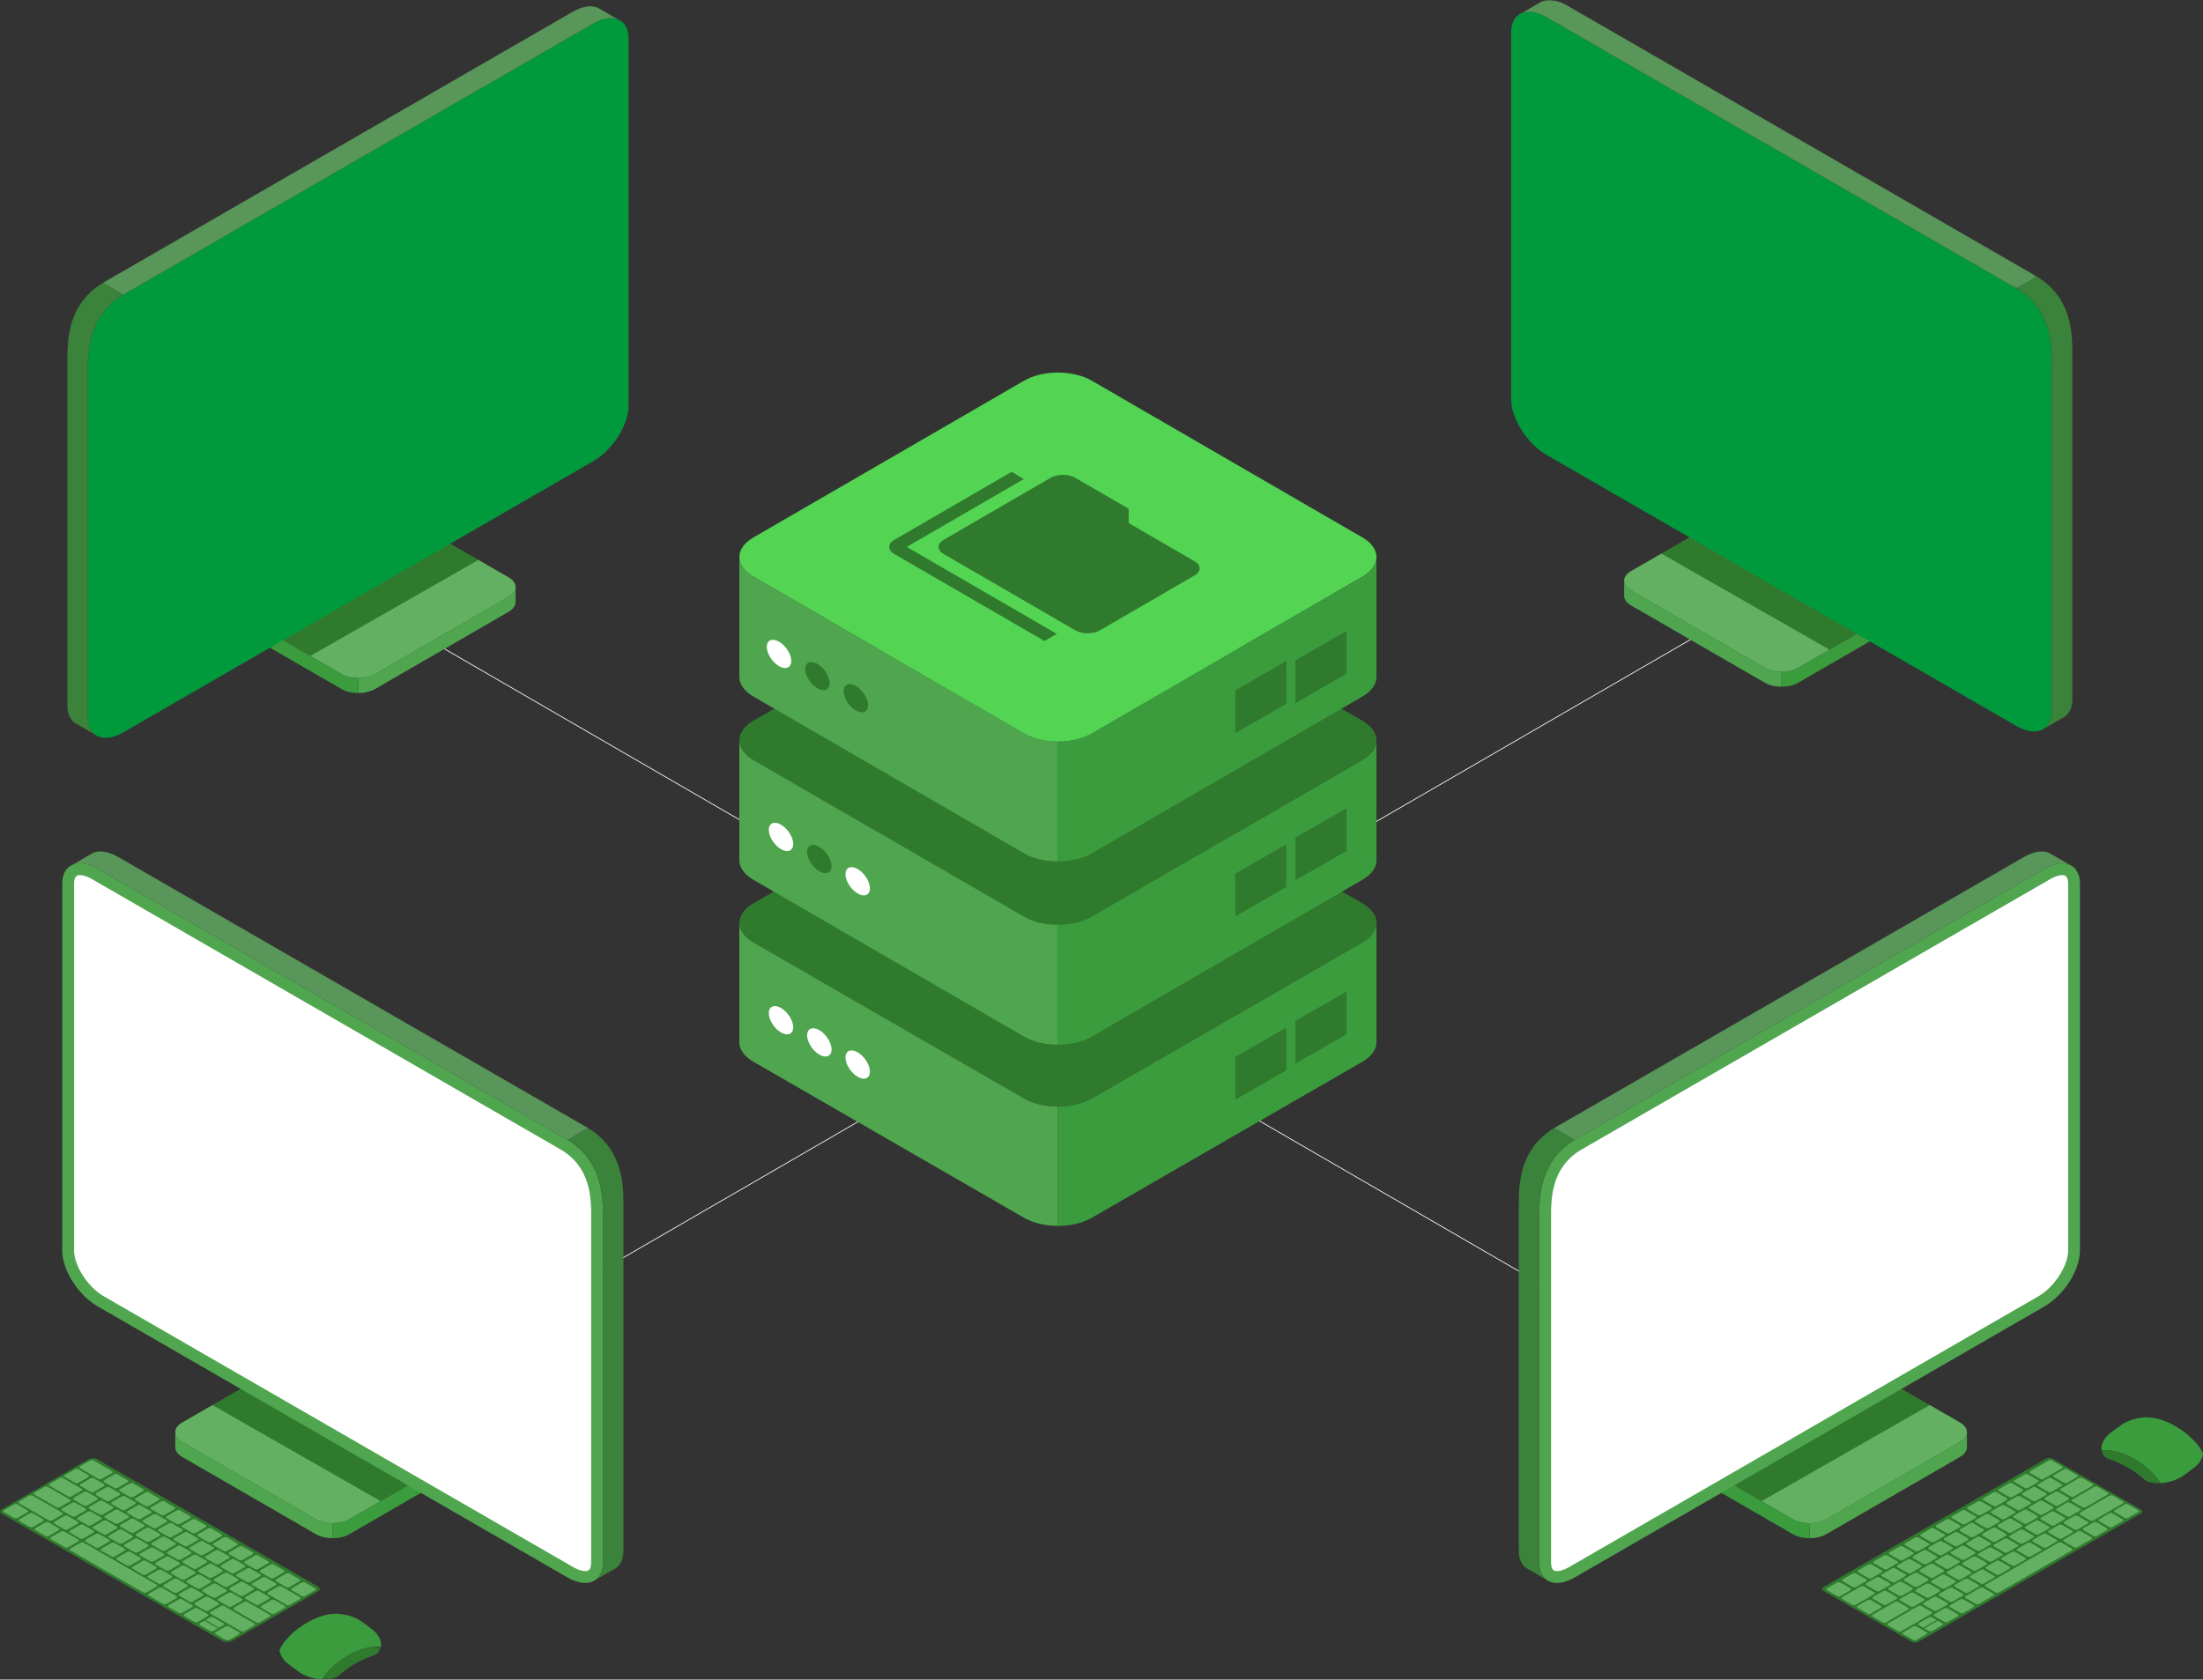 <svg width="733" height="559" viewBox="0 0 733 559" xmlns="http://www.w3.org/2000/svg" xmlns:xlink="http://www.w3.org/1999/xlink">
    <rect x="0" y="0" width="733" height="559" fill="#333333" stroke="none"/>
    <defs>
        <path id="pputdw84wa" d="M0 0h106.506v61.444H0z"/>
        <path id="4zy0zjb0rc" d="M0 0h19.551v10.955H0z"/>
        <path id="sztz7nhine" d="M0 0h171.475v95.973H0z"/>
    </defs>
    <g fill="none" fill-rule="evenodd">
        <path d="m91 486 523-303m0 303L91 183" stroke="#FEFEFE" stroke-width=".25"/>
        <path d="m453.336 313.642-90.077 51.961c-6.218 3.589-16.3 3.589-22.518 0l-90.077-51.96c-6.218-3.588-6.218-9.405 0-12.992l90.077-51.96c6.217-3.588 16.3-3.588 22.518 0l90.077 51.96c6.219 3.587 6.219 9.404 0 12.991" fill="#307A2E"/>
        <path d="M352 368.294c-4.076 0-8.15-.897-11.26-2.691l-45.038-25.98-45.037-25.98c-3.11-1.794-4.665-4.146-4.665-6.496v39.706c0 2.35 1.554 4.702 4.665 6.495l45.037 25.98 45.038 25.98c3.11 1.796 7.184 2.692 11.26 2.692v-39.706z" fill="#4FA64F"/>
        <path d="M352 408c4.075 0 8.15-.898 11.26-2.691l45.037-25.98 45.038-25.981c3.11-1.793 4.665-4.145 4.665-6.495v-39.706c0 2.35-1.555 4.702-4.665 6.495l-45.038 25.98-45.037 25.981c-3.11 1.794-7.185 2.691-11.26 2.691V408z" fill="#3B9C3D"/>
        <path fill="#307A2E" d="M448 344.228 431 354v-14.228L448 330zM428 356.228 411 366v-14.228L428 342z"/>
        <path d="M263.923 341.893c0 2.248-1.818 3.019-4.062 1.72-2.244-1.297-4.064-4.172-4.064-6.42 0-2.247 1.82-3.016 4.064-1.72 2.244 1.297 4.062 4.172 4.062 6.42M276.681 349.271c0 2.248-1.82 3.02-4.064 1.721-2.242-1.298-4.062-4.172-4.062-6.42s1.82-3.017 4.062-1.72c2.244 1.297 4.064 4.172 4.064 6.42M289.44 356.65c0 2.248-1.819 3.017-4.063 1.72-2.244-1.298-4.064-4.172-4.064-6.42 0-2.247 1.82-3.016 4.064-1.72 2.244 1.297 4.062 4.172 4.062 6.42" fill="#FFF"/>
        <path d="m453.336 252.931-90.077 52.184c-6.218 3.604-16.3 3.604-22.518 0l-90.077-52.184c-6.218-3.602-6.218-9.442 0-13.044l90.077-52.185c6.217-3.603 16.3-3.603 22.518 0l90.077 52.185c6.219 3.602 6.219 9.442 0 13.044" fill="#307A2E"/>
        <path d="M352 307.817c-4.076 0-8.15-.901-11.26-2.702l-45.038-26.092-45.037-26.092c-3.11-1.8-4.665-4.162-4.665-6.522v39.876c0 2.36 1.554 4.721 4.665 6.522l45.037 26.092 45.038 26.091c3.11 1.803 7.184 2.703 11.26 2.703v-39.876z" fill="#4FA64F"/>
        <path d="M352 347.693c4.075 0 8.15-.902 11.26-2.703l45.037-26.091 45.038-26.092c3.11-1.801 4.665-4.162 4.665-6.522v-39.876c0 2.36-1.555 4.721-4.665 6.522l-45.038 26.092-45.037 26.092c-3.11 1.8-7.185 2.702-11.26 2.702v39.876z" fill="#3B9C3D"/>
        <path fill="#307A2E" d="M448 283.228 431 293v-14.228L448 269zM428 295.228 411 305v-14.228L428 281z"/>
        <g>
            <path d="M263.923 280.893c0 2.247-1.818 3.018-4.062 1.72-2.244-1.297-4.064-4.172-4.064-6.42s1.82-3.017 4.064-1.719c2.244 1.298 4.062 4.171 4.062 6.419" fill="#FFF"/>
            <path d="M276.681 288.271c0 2.248-1.82 3.02-4.064 1.72-2.242-1.297-4.062-4.171-4.062-6.42 0-2.247 1.82-3.016 4.062-1.72 2.244 1.298 4.064 4.173 4.064 6.42" fill="#307A2E"/>
            <path d="M289.44 295.65c0 2.247-1.819 3.017-4.063 1.72-2.244-1.297-4.064-4.172-4.064-6.42s1.82-3.017 4.064-1.72c2.244 1.299 4.062 4.172 4.062 6.42" fill="#FFF"/>
            <path d="m453.336 191.932-90.077 52.183c-6.218 3.602-16.3 3.602-22.518 0l-90.077-52.183c-6.218-3.603-6.218-9.445 0-13.047l90.077-52.183c6.217-3.603 16.3-3.603 22.518 0l90.077 52.183c6.219 3.602 6.219 9.444 0 13.047" fill="#53D453"/>
            <path d="M352 246.817c-4.076 0-8.15-.901-11.26-2.703l-45.038-26.091-45.037-26.092c-3.11-1.801-4.665-4.162-4.665-6.522v39.875c0 2.36 1.554 4.722 4.665 6.523l45.037 26.092 45.038 26.091c3.11 1.803 7.184 2.703 11.26 2.703v-39.876z" fill="#4FA64F"/>
            <path d="M352 286.693c4.075 0 8.15-.902 11.26-2.703l45.037-26.091 45.038-26.092c3.11-1.801 4.665-4.163 4.665-6.523V185.41c0 2.36-1.555 4.721-4.665 6.522l-45.038 26.092-45.037 26.091c-3.11 1.802-7.185 2.703-11.26 2.703v39.876z" fill="#3B9C3D"/>
        </g>
        <path fill="#307A2E" d="M448 224.228 431 234v-14.228L448 210zM428 234.228 411 244v-14.228L428 220z"/>
        <g>
            <path d="M263.277 219.982c0 2.246-1.82 3.015-4.068 1.718-2.247-1.295-4.07-4.168-4.07-6.414 0-2.246 1.823-3.015 4.07-1.72 2.247 1.297 4.068 4.17 4.068 6.416" fill="#FFF"/>
            <path d="M276.053 227.355c0 2.246-1.823 3.016-4.07 1.72-2.245-1.297-4.067-4.17-4.067-6.416 0-2.247 1.822-3.015 4.067-1.718 2.247 1.296 4.07 4.168 4.07 6.414M288.828 234.728c0 2.246-1.82 3.015-4.067 1.718-2.248-1.297-4.07-4.168-4.07-6.414 0-2.246 1.822-3.017 4.07-1.72 2.247 1.297 4.067 4.17 4.067 6.416M297.596 184.402c-1.14-.66-1.71-1.454-1.71-2.378 0-.926.57-1.718 1.71-2.38l38.98-22.6 4.103 2.38-38.98 22.6 49.923 28.942-4.103 2.378-49.923-28.942zm16.413 0c-1.14-.66-1.71-1.454-1.71-2.378 0-.926.57-1.718 1.71-2.38l35.561-20.616c1.139-.662 2.508-.991 4.103-.991 1.595 0 2.963.329 4.103.99l17.78 10.309v4.758l21.884 12.686c1.14.662 1.71 1.454 1.71 2.38 0 .924-.57 1.718-1.71 2.378l-31.457 18.238c-1.14.662-2.508.99-4.104.99-1.595 0-2.963-.328-4.103-.99l-43.767-25.374zM160.723 479.888l-44.49 25.721c-3.071 1.775-8.052 1.775-11.123 0l-44.49-25.721c-3.072-1.775-3.072-4.655 0-6.43l44.49-25.721c3.071-1.775 8.052-1.775 11.123 0l44.49 25.722c3.071 1.774 3.071 4.654 0 6.429" fill="#307A2E"/>
            <path d="m126.639 499.603-10.406 6.005c-3.071 1.776-8.052 1.776-11.123 0l-44.49-25.72c-3.072-1.776-3.072-4.654 0-6.43l10.078-5.817 55.94 31.962z" fill="#63B063"/>
            <path d="M110.671 506.94c-2.013 0-4.025-.444-5.56-1.332l-44.49-25.72c-1.537-.889-2.305-2.052-2.305-3.215v4.999c0 1.163.768 2.326 2.304 3.215l44.49 25.72c1.536.887 3.548 1.332 5.561 1.332v-4.999z" fill="#4FA64F"/>
            <path d="M110.671 511.939c2.013 0 4.026-.445 5.561-1.332l44.49-25.72c1.537-.89 2.304-2.052 2.304-3.215v-4.999c0 1.163-.767 2.326-2.303 3.215l-44.49 25.72c-1.536.888-3.549 1.332-5.562 1.332v4.999z" fill="#3B9C3D"/>
            <path d="M188.833 525.007 32.51 434.79c-6.515-3.76-11.797-12.088-11.797-18.6V294.126c0-6.513 5.282-8.744 11.797-4.984l156.323 90.217c11.797 7.116 11.797 19.3 11.797 25.812v114.853c0 6.512-5.282 8.743-11.797 4.983" fill="#4FA64F"/>
            <path d="M194.723 522.903c-1.077 0-2.471-.462-3.924-1.3L34.476 431.386c-5.236-3.023-9.83-10.124-9.83-15.198V294.127c0-2.881 1.334-2.881 1.974-2.881 1.078 0 2.47.461 3.924 1.3l156.287 90.197c9.866 5.973 9.866 16.271 9.866 22.428v114.852c0 2.88-1.332 2.88-1.974 2.88" fill="#FFF"/>
            <path d="M188.833 379.359c5.898 3.558 8.847 8.383 10.322 13.132 1.475 4.75 1.475 9.424 1.475 12.68v114.852c0 3.256-1.321 5.443-3.455 6.344l6.812-3.93c2.133-.903 3.454-3.09 3.454-6.345V401.24c0-3.257 0-7.93-1.475-12.68-1.474-4.749-4.424-9.574-10.322-13.132l-6.811 3.93z" fill="#3B823B"/>
            <path d="m195.644 375.428-78.16-45.108-78.163-45.109c-3.257-1.88-6.206-2.261-8.34-1.36l-6.812 3.93c2.135-.9 5.084-.52 8.34 1.362l78.163 45.108 78.16 45.108 6.812-3.931z" fill="#599659"/>
            <g transform="translate(0 485.226)">
                <mask id="bmfddjyodb" fill="#fff">
                    <use xlink:href="#pputdw84wa"/>
                </mask>
                <path d="M74.472 61.178.462 18.48c-.616-.354-.616-.929 0-1.283L29.808.266c.614-.355 1.61-.355 2.224 0l74.012 42.697c.614.355.614.93 0 1.284L76.697 61.178c-.615.354-1.611.354-2.225 0" fill="#307A2E" mask="url(#bmfddjyodb)"/>
            </g>
            <path d="m95.337 534.114-6.13-3.536c-.308-.177-.308-.464 0-.642l3.337-1.925c.307-.177.804-.177 1.112 0l6.13 3.537c.308.177.308.464 0 .641l-3.337 1.925c-.306.178-.804.178-1.112 0M87.343 529.503l-3.337-1.925c-.306-.178-.306-.465 0-.642l3.337-1.925c.308-.178.806-.178 1.112 0l3.337 1.925c.308.177.308.464 0 .642l-3.337 1.925c-.306.177-.804.177-1.112 0M82.144 526.503l-3.337-1.925c-.308-.177-.308-.465 0-.642l3.337-1.925c.307-.177.806-.177 1.112 0l3.337 1.925c.307.177.307.465 0 .642l-3.337 1.925c-.306.177-.805.177-1.112 0M76.944 523.503l-3.337-1.925c-.308-.177-.308-.465 0-.642l3.337-1.925c.308-.177.806-.177 1.112 0l3.337 1.925c.308.177.308.465 0 .642l-3.337 1.925c-.306.177-.804.177-1.112 0M71.744 520.503l-3.337-1.925c-.308-.177-.308-.465 0-.642l3.337-1.925c.308-.177.806-.177 1.112 0l3.337 1.925c.308.177.308.465 0 .642l-3.337 1.925c-.306.177-.804.177-1.112 0M66.544 517.503l-3.337-1.925c-.307-.177-.307-.464 0-.641l3.337-1.926c.308-.177.806-.177 1.112 0l3.337 1.926c.308.177.308.464 0 .641l-3.337 1.925c-.306.178-.804.178-1.112 0M61.344 514.504l-3.337-1.926c-.307-.177-.307-.464 0-.641l3.337-1.926c.308-.177.806-.177 1.112 0l3.337 1.926c.308.177.308.464 0 .641l-3.337 1.926c-.306.177-.804.177-1.112 0M56.145 511.504l-3.337-1.926c-.308-.177-.308-.464 0-.641l3.337-1.926c.307-.177.805-.177 1.111 0l3.338 1.926c.307.177.307.464 0 .641l-3.338 1.926c-.306.177-.804.177-1.111 0M50.945 508.504l-3.337-1.925c-.308-.178-.308-.465 0-.642l3.337-1.925c.308-.178.806-.178 1.112 0l3.337 1.925c.307.177.307.464 0 .642l-3.337 1.925c-.306.177-.804.177-1.112 0M45.745 505.504l-3.337-1.925c-.306-.177-.306-.465 0-.642l3.337-1.925c.308-.177.806-.177 1.112 0l3.337 1.925c.308.177.308.465 0 .642l-3.337 1.925c-.306.177-.804.177-1.112 0M40.545 502.504l-3.337-1.925c-.307-.177-.307-.465 0-.642l3.337-1.925c.308-.177.806-.177 1.112 0l3.337 1.925c.308.177.308.465 0 .642l-3.337 1.925c-.306.177-.804.177-1.112 0M35.346 499.504l-3.337-1.925c-.308-.177-.308-.464 0-.642l3.337-1.925c.307-.177.805-.177 1.111 0l3.337 1.925c.308.178.308.465 0 .642l-3.337 1.925c-.306.178-.804.178-1.111 0M30.146 496.505l-3.338-1.926c-.305-.177-.305-.464 0-.641l3.338-1.925c.307-.178.805-.178 1.111 0l3.337 1.925c.308.177.308.464 0 .641l-3.337 1.926c-.306.177-.804.177-1.111 0M24.946 493.505l-3.337-1.925c-.308-.177-.308-.465 0-.642l3.337-1.925c.307-.177.806-.177 1.112 0l3.337 1.925c.307.177.307.465 0 .642l-3.337 1.925c-.306.177-.805.177-1.112 0M26.672 488.66l6.13 3.535c.308.177.807.177 1.112 0l3.338-1.923c.307-.177.307-.465 0-.642l-6.131-3.538c-.308-.177-.806-.177-1.112 0l-3.337 1.925c-.308.177-.308.465 0 .642M34.665 493.27l3.338 1.926c.307.177.804.177 1.111 0l3.337-1.925c.308-.177.308-.465 0-.642l-3.337-1.925c-.307-.177-.804-.177-1.111 0l-3.338 1.925c-.307.177-.307.465 0 .642M39.866 496.27l3.337 1.926c.307.177.804.177 1.111 0l3.337-1.925c.308-.177.308-.465 0-.642l-3.337-1.925c-.307-.177-.804-.177-1.111 0l-3.337 1.925c-.308.177-.308.465 0 .642M45.065 499.27l3.337 1.926c.308.177.805.177 1.112 0l3.337-1.925c.308-.178.308-.465 0-.642l-3.337-1.925c-.307-.178-.804-.178-1.112 0l-3.337 1.925c-.307.177-.307.464 0 .642M50.265 502.27l3.337 1.925c.308.178.804.178 1.112 0l3.337-1.925c.308-.177.308-.464 0-.642l-3.337-1.925c-.308-.177-.804-.177-1.112 0l-3.337 1.925c-.308.178-.308.465 0 .642M55.465 505.27l3.337 1.925c.308.177.804.177 1.112 0l3.337-1.925c.307-.177.307-.465 0-.642l-3.337-1.925c-.308-.177-.804-.177-1.112 0l-3.337 1.925c-.308.177-.308.465 0 .642M60.665 508.27l3.337 1.925c.307.177.804.177 1.111 0l3.338-1.925c.307-.177.307-.465 0-.642l-3.338-1.925c-.307-.177-.804-.177-1.111 0l-3.337 1.925c-.308.177-.308.465 0 .642M65.864 511.27l3.338 1.925c.307.177.804.177 1.111 0l3.337-1.925c.308-.177.308-.465 0-.642l-3.337-1.925c-.307-.177-.804-.177-1.111 0l-3.338 1.925c-.307.177-.307.465 0 .642M71.064 514.27l3.337 1.925c.308.177.805.177 1.112 0l3.337-1.925c.308-.178.308-.465 0-.642l-3.337-1.925c-.307-.178-.804-.178-1.112 0l-3.337 1.925c-.307.177-.307.464 0 .642M76.264 517.27l3.337 1.925c.308.177.804.177 1.112 0l3.337-1.926c.308-.177.308-.464 0-.641l-3.337-1.926c-.308-.177-.804-.177-1.112 0l-3.337 1.926c-.308.177-.308.464 0 .641M81.464 520.27l3.337 1.925c.306.177.804.177 1.112 0l3.337-1.926c.308-.177.308-.464 0-.641l-3.337-1.926c-.308-.177-.806-.177-1.112 0l-3.337 1.926c-.308.177-.308.464 0 .641M86.664 523.27 90 525.193c.307.178.804.178 1.112 0l3.337-1.925c.307-.177.307-.464 0-.642l-3.337-1.925c-.308-.177-.805-.177-1.112 0l-3.337 1.925c-.308.178-.308.465 0 .642M91.864 526.269l3.337 1.925c.307.177.804.177 1.111 0l3.338-1.925c.307-.177.307-.465 0-.642l-3.338-1.925c-.307-.177-.804-.177-1.111 0l-3.337 1.925c-.308.177-.308.465 0 .642M97.063 529.269l3.337 1.925c.308.177.805.177 1.112 0l3.337-1.925c.308-.177.308-.465 0-.642l-3.337-1.925c-.307-.177-.804-.177-1.112 0l-3.337 1.925c-.307.177-.307.465 0 .642M16.546 494.5l6.131 3.537c.308.177.804.177 1.112 0l3.337-1.926c.308-.175.308-.462 0-.64l-6.13-3.538c-.308-.177-.807-.177-1.112 0l-3.338 1.926c-.307.177-.307.464 0 .641M24.54 499.112l3.337 1.926c.308.177.804.177 1.112 0l3.337-1.926c.308-.177.308-.464 0-.641l-3.337-1.925c-.308-.178-.804-.178-1.112 0l-3.337 1.925c-.307.177-.307.464 0 .641M29.74 502.112l3.337 1.925c.308.178.804.178 1.112 0l3.337-1.925c.308-.177.308-.464 0-.642l-3.337-1.925c-.308-.177-.804-.177-1.112 0l-3.337 1.925c-.308.178-.308.465 0 .642M34.94 505.112l3.337 1.925c.306.177.804.177 1.112 0l3.337-1.925c.307-.177.307-.465 0-.642l-3.337-1.925c-.308-.177-.806-.177-1.112 0l-3.337 1.925c-.308.177-.308.465 0 .642M40.14 508.112l3.337 1.925c.307.177.804.177 1.111 0l3.338-1.925c.307-.177.307-.465 0-.642l-3.338-1.925c-.307-.177-.804-.177-1.111 0l-3.337 1.925c-.308.177-.308.465 0 .642M45.34 511.112l3.337 1.925c.307.177.804.177 1.111 0l3.337-1.925c.308-.178.308-.465 0-.642l-3.337-1.925c-.307-.178-.804-.178-1.111 0l-3.338 1.925c-.307.177-.307.464 0 .642M50.54 514.111l3.336 1.926c.308.177.804.177 1.112 0l3.337-1.926c.308-.177.308-.464 0-.641l-3.337-1.926c-.308-.177-.804-.177-1.112 0l-3.337 1.926c-.307.177-.307.464 0 .641M55.74 517.111l3.336 1.926c.308.177.804.177 1.112 0l3.337-1.926c.308-.177.308-.464 0-.641l-3.337-1.926c-.308-.177-.804-.177-1.112 0l-3.337 1.926c-.308.177-.308.464 0 .641M60.939 520.111l3.337 1.925c.308.178.804.178 1.112 0l3.337-1.925c.308-.177.308-.464 0-.641l-3.337-1.926c-.308-.177-.804-.177-1.112 0l-3.337 1.926c-.308.177-.308.464 0 .641M66.139 523.11l3.337 1.926c.307.177.804.177 1.112 0l3.337-1.925c.307-.177.307-.465 0-.642l-3.337-1.925c-.308-.177-.805-.177-1.112 0l-3.337 1.925c-.308.177-.308.465 0 .642M71.339 526.11l3.337 1.926c.307.177.804.177 1.111 0l3.338-1.925c.307-.177.307-.465 0-.642l-3.338-1.925c-.307-.177-.804-.177-1.111 0l-3.337 1.925c-.308.177-.308.465 0 .642M76.538 529.11l3.337 1.926c.306.177.805.177 1.112 0l3.337-1.925c.308-.177.308-.465 0-.642l-3.337-1.925c-.307-.177-.806-.177-1.112 0l-3.337 1.925c-.307.177-.307.465 0 .642M81.738 532.11l3.337 1.926c.308.177.804.177 1.112 0l3.337-1.925c.308-.178.308-.465 0-.642l-3.337-1.925c-.308-.178-.804-.178-1.112 0l-3.337 1.925c-.308.177-.308.464 0 .642M86.938 535.11l3.337 1.925c.308.178.804.178 1.112 0l3.337-1.925c.307-.177.307-.464 0-.642l-3.337-1.925c-.308-.177-.804-.177-1.112 0l-3.337 1.925c-.308.178-.308.465 0 .642M11.484 497.421l7.31 4.217c.307.177.805.177 1.11 0l3.338-1.925c.308-.178.308-.465 0-.642l-7.31-4.217c-.307-.177-.804-.177-1.111 0l-3.337 1.926c-.308.177-.308.464 0 .641M20.656 502.713l3.337 1.925c.308.177.804.177 1.112 0l3.337-1.925c.308-.177.308-.465 0-.642l-3.337-1.925c-.308-.177-.804-.177-1.112 0l-3.337 1.925c-.308.177-.308.465 0 .642M25.856 505.713l3.337 1.925c.308.177.804.177 1.112 0l3.337-1.925c.307-.177.307-.465 0-.642l-3.337-1.925c-.308-.177-.804-.177-1.112 0l-3.337 1.925c-.308.177-.308.465 0 .642M31.056 508.713l3.337 1.925c.307.177.804.177 1.112 0l3.337-1.925c.307-.178.307-.465 0-.642l-3.337-1.925c-.308-.178-.805-.178-1.112 0l-3.337 1.925c-.308.177-.308.464 0 .642M36.255 511.712l3.338 1.926c.307.177.804.177 1.111 0l3.337-1.926c.308-.177.308-.464 0-.641l-3.337-1.926c-.307-.177-.804-.177-1.111 0l-3.338 1.926c-.307.177-.307.464 0 .641M41.455 514.712l3.337 1.926c.308.177.804.177 1.112 0l3.337-1.926c.308-.177.308-.464 0-.641l-3.337-1.926c-.308-.177-.804-.177-1.112 0l-3.337 1.926c-.307.177-.307.464 0 .641M46.655 517.712l3.337 1.925c.306.177.804.177 1.112 0l3.337-1.925c.308-.177.308-.465 0-.642l-3.337-1.925c-.308-.177-.806-.177-1.112 0l-3.337 1.925c-.307.177-.307.465 0 .642M51.855 520.712l3.337 1.925c.308.177.804.177 1.112 0l3.337-1.925c.308-.177.308-.465 0-.642l-3.337-1.925c-.308-.177-.804-.177-1.112 0l-3.337 1.925c-.308.177-.308.465 0 .642M57.055 523.712l3.337 1.925c.307.177.804.177 1.112 0l3.337-1.925c.307-.177.307-.465 0-.642l-3.337-1.925c-.308-.177-.805-.177-1.112 0l-3.337 1.925c-.308.177-.308.465 0 .642M62.255 526.712l3.337 1.925c.307.177.804.177 1.111 0l3.337-1.925c.308-.177.308-.465 0-.642l-3.337-1.925c-.307-.177-.804-.177-1.111 0l-3.337 1.925c-.308.177-.308.465 0 .642M67.454 529.711l3.337 1.926c.308.177.805.177 1.112 0l3.337-1.926c.308-.177.308-.464 0-.641l-3.337-1.926c-.307-.177-.804-.177-1.112 0l-3.337 1.926c-.307.177-.307.464 0 .641M72.654 532.711l3.337 1.925c.308.178.804.178 1.112 0l3.337-1.925c.308-.177.308-.464 0-.642l-3.337-1.925c-.308-.177-.804-.177-1.112 0l-3.337 1.925c-.307.178-.307.465 0 .642M85.212 539.956c.308.177.806.177 1.112 0l3.337-1.925c.307-.177.307-.465 0-.642l-7.358-4.245c-.308-.177-.804-.177-1.112 0l-3.337 1.925c-.308.178-.308.465 0 .642l7.358 4.245zM20.702 503.448l-9.832-5.672c-.308-.178-.804-.178-1.112 0L6.42 499.7c-.308.177-.308.464 0 .642l9.832 5.672c.308.177.804.177 1.112 0l3.337-1.926c.308-.177.308-.464 0-.641M25.902 506.447l-3.337-1.925c-.308-.177-.804-.177-1.112 0l-3.337 1.925c-.308.177-.308.465 0 .642l3.337 1.925c.308.177.804.177 1.112 0l3.337-1.925c.308-.177.308-.465 0-.642M31.102 509.447l-3.338-1.925c-.307-.177-.804-.177-1.111 0l-3.337 1.925c-.308.177-.308.465 0 .642l3.337 1.925c.307.177.804.177 1.111 0l3.338-1.925c.307-.177.307-.465 0-.642M36.301 512.447l-3.337-1.925c-.307-.177-.804-.177-1.112 0l-3.337 1.925c-.307.177-.307.465 0 .642l3.337 1.925c.308.177.806.177 1.112 0l3.337-1.925c.308-.177.308-.465 0-.642M41.501 515.447l-3.337-1.925c-.307-.178-.804-.178-1.112 0l-3.337 1.925c-.307.177-.307.464 0 .641l3.337 1.926c.308.177.805.177 1.112 0l3.337-1.926c.308-.177.308-.464 0-.641M46.701 518.447l-3.337-1.926c-.308-.177-.804-.177-1.112 0l-3.337 1.926c-.308.177-.308.464 0 .641l3.337 1.926c.308.177.804.177 1.112 0l3.337-1.926c.308-.177.308-.464 0-.641M51.9 521.447l-3.336-1.926c-.308-.177-.804-.177-1.112 0l-3.337 1.926c-.308.177-.308.464 0 .641l3.337 1.926c.308.177.804.177 1.112 0l3.337-1.926c.308-.177.308-.464 0-.641M57.1 524.446l-3.336-1.925c-.308-.177-.805-.177-1.112 0l-3.337 1.925c-.308.178-.308.465 0 .642l3.337 1.925c.307.178.804.178 1.112 0l3.337-1.925c.307-.177.307-.464 0-.642M62.3 527.446l-3.337-1.925c-.306-.177-.804-.177-1.112 0l-3.337 1.925c-.307.177-.307.465 0 .642l3.337 1.925c.308.177.805.177 1.112 0l3.337-1.925c.308-.177.308-.465 0-.642M67.5 530.446l-3.337-1.925c-.307-.177-.804-.177-1.112 0l-3.337 1.925c-.307.177-.307.465 0 .642l3.337 1.925c.308.177.805.177 1.112 0l3.337-1.925c.308-.177.308-.465 0-.642M72.7 533.446l-3.337-1.925c-.308-.178-.804-.178-1.112 0l-3.337 1.925c-.308.177-.308.464 0 .642l3.337 1.925c.308.177.804.177 1.112 0l3.337-1.925c.308-.178.308-.465 0-.642M84.598 540.31l-6.699-3.864-1.112-.642-2.223-1.283c-.308-.177-.806-.177-1.114 0l-3.335 1.925c-.308.177-.308.465 0 .642l2.223 1.282 1.112.643 6.7 3.864c.307.177.804.177 1.111 0l3.337-1.925c.308-.177.308-.465 0-.642M75.086 545.797l-3.337-1.925c-.307-.177-.307-.464 0-.642l3.337-1.925c.308-.177.806-.177 1.112 0l3.337 1.925c.308.178.308.465 0 .642l-3.337 1.925c-.306.178-.804.178-1.112 0M68.415 539.155l1.473-.849c.305-.177.804-.177 1.111 0l3.337 1.925c.306.178.306.465 0 .642l-1.473.85-4.448-2.568zM68.022 539.382l-1.473.849c-.306.177-.306.464 0 .641l3.337 1.926c.308.177.806.177 1.114 0l1.471-.85-4.449-2.566zM64.687 539.798l-3.337-1.925c-.308-.177-.308-.465 0-.642l3.337-1.925c.308-.177.806-.177 1.112 0l3.337 1.925c.307.177.307.465 0 .642l-3.337 1.925c-.306.177-.804.177-1.112 0M59.487 536.798l-3.337-1.925c-.308-.177-.308-.465 0-.642l3.337-1.925c.308-.177.806-.177 1.112 0l3.337 1.925c.308.177.308.465 0 .642l-3.337 1.925c-.306.177-.804.177-1.112 0M54.287 533.798l-4.758-2.744c-.306-.177-.306-.465 0-.642l3.337-1.925c.308-.177.806-.177 1.112 0l4.758 2.744c.308.177.308.465 0 .642l-3.337 1.925c-.306.177-.804.177-1.112 0M23.464 516.016c-.307-.177-.307-.465 0-.642l3.337-1.925c.308-.177.805-.177 1.112 0l24.202 13.963c.308.177.308.465 0 .642l-3.337 1.925c-.306.177-.804.177-1.111 0l-24.203-13.963zM21.601 514.941l-4.644-2.679c-.306-.177-.306-.464 0-.641l3.337-1.926c.307-.177.806-.177 1.113 0l4.643 2.68c.308.177.308.464 0 .641l-3.337 1.925c-.306.178-.804.178-1.112 0M15.095 511.187l-3.337-1.925c-.308-.177-.308-.465 0-.642l3.337-1.925c.307-.177.805-.177 1.111 0l3.337 1.925c.308.177.308.465 0 .642l-3.337 1.925c-.306.177-.804.177-1.111 0M9.895 508.188l-3.337-1.926c-.306-.177-.306-.464 0-.641l3.337-1.926c.307-.177.806-.177 1.112 0l3.337 1.926c.307.177.307.464 0 .641l-3.337 1.926c-.306.177-.805.177-1.112 0M4.695 505.188l-3.337-1.925c-.306-.178-.306-.465 0-.642l3.337-1.925c.307-.178.805-.178 1.111 0l3.338 1.925c.307.177.307.464 0 .642l-3.338 1.925c-.306.177-.804.177-1.111 0" fill="#63B063"/>
            <path d="M126.737 548.116c.068-.387.082-.792.035-1.208-.177-1.594-1.209-3.342-3.173-4.8l-2.975-2.207c-1.962-1.456-4.485-2.345-6.881-2.661-8.313-1.375-18.732 6.718-20.73 11.964.178 1.596 1.21 3.344 3.174 4.802l2.974 2.206c1.963 1.457 4.486 2.346 6.881 2.66.385.052.768.085 1.144.105 2.859-5.05 11.959-11.691 19.55-10.86" fill="#3B9C3D"/>
            <g transform="translate(107.185 548.045)">
                <mask id="znnz2ww33d" fill="#fff">
                    <use xlink:href="#4zy0zjb0rc"/>
                </mask>
                <path d="M4.979 10.041C8.614 6.72 12.842 4.301 17.63 2.74c1.077-.622 1.727-1.571 1.921-2.67C11.959-.76 2.861 5.883 0 10.935c1.961.108 3.757-.187 4.979-.893" fill="#307A2E" mask="url(#znnz2ww33d)"/>
            </g>
            <path d="m552.052 479.888 44.49 25.721c3.072 1.775 8.052 1.775 11.123 0l44.49-25.721c3.072-1.775 3.072-4.655 0-6.43l-44.49-25.721c-3.07-1.775-8.051-1.775-11.123 0l-44.49 25.722c-3.071 1.774-3.071 4.654 0 6.429" fill="#307A2E"/>
            <path d="m586.136 499.603 10.406 6.005c3.071 1.776 8.052 1.776 11.123 0l44.49-25.72c3.072-1.776 3.072-4.654 0-6.43l-10.077-5.817-55.942 31.962z" fill="#63B063"/>
            <path d="M602.103 506.94c2.013 0 4.026-.444 5.561-1.332l44.49-25.72c1.537-.889 2.304-2.052 2.304-3.215v4.999c0 1.163-.767 2.326-2.304 3.215l-44.49 25.72c-1.535.887-3.548 1.332-5.56 1.332v-4.999z" fill="#4FA64F"/>
            <path d="M602.103 511.939c-2.013 0-4.026-.445-5.56-1.332l-44.49-25.72c-1.537-.89-2.305-2.052-2.305-3.215v-4.999c0 1.163.768 2.326 2.304 3.215l44.49 25.72c1.535.888 3.548 1.332 5.561 1.332v4.999z" fill="#3B9C3D"/>
            <path d="m523.942 525.007 156.323-90.217c6.515-3.76 11.797-12.088 11.797-18.6V294.126c0-6.513-5.282-8.744-11.797-4.984L523.942 379.36c-11.797 7.116-11.797 19.3-11.797 25.812v114.853c0 6.512 5.282 8.743 11.797 4.983" fill="#4FA64F"/>
            <path d="M518.052 522.903c1.078 0 2.471-.462 3.924-1.3l156.323-90.216c5.236-3.023 9.83-10.124 9.83-15.198V294.127c0-2.881-1.334-2.881-1.974-2.881-1.079 0-2.471.461-3.924 1.3l-156.288 90.197c-9.865 5.973-9.865 16.271-9.865 22.428v114.852c0 2.88 1.334 2.88 1.974 2.88" fill="#FFF"/>
            <path d="M523.942 379.359c-5.898 3.558-8.847 8.383-10.322 13.132-1.475 4.75-1.475 9.424-1.475 12.68v114.852c0 3.256 1.321 5.443 3.454 6.344l-6.81-3.93c-2.134-.903-3.455-3.09-3.455-6.345V401.24c0-3.257 0-7.93 1.475-12.68 1.474-4.749 4.424-9.574 10.322-13.132l6.811 3.93z" fill="#3B823B"/>
            <path d="m517.13 375.428 78.161-45.108 78.163-45.109c3.256-1.88 6.207-2.261 8.34-1.36l6.812 3.93c-2.135-.9-5.084-.52-8.341 1.362l-78.162 45.108-78.16 45.108-6.812-3.931z" fill="#599659"/>
            <path d="m638.303 546.404 74.01-42.698c.616-.354.616-.93 0-1.284l-29.347-16.93c-.614-.355-1.61-.355-2.224 0l-74.013 42.697c-.613.354-.613.93 0 1.284l29.349 16.93c.615.355 1.611.355 2.225 0" fill="#307A2E"/>
            <path d="m617.438 534.114 6.13-3.536c.308-.177.308-.464 0-.642l-3.337-1.925c-.307-.177-.804-.177-1.111 0l-6.131 3.537c-.308.177-.308.464 0 .641l3.337 1.925c.306.178.804.178 1.112 0M625.431 529.503l3.337-1.925c.308-.178.308-.465 0-.642l-3.337-1.925c-.307-.178-.806-.178-1.112 0l-3.337 1.925c-.307.177-.307.464 0 .642l3.337 1.925c.306.177.805.177 1.112 0M630.631 526.503l3.337-1.925c.308-.177.308-.465 0-.642l-3.337-1.925c-.307-.177-.806-.177-1.111 0l-3.338 1.925c-.307.177-.307.465 0 .642l3.338 1.925c.305.177.804.177 1.111 0M635.831 523.503l3.337-1.925c.308-.177.308-.465 0-.642l-3.337-1.925c-.308-.177-.806-.177-1.112 0l-3.337 1.925c-.307.177-.307.465 0 .642l3.337 1.925c.306.177.804.177 1.112 0M641.03 520.503l3.338-1.925c.306-.177.306-.465 0-.642l-3.337-1.925c-.308-.177-.806-.177-1.112 0l-3.337 1.925c-.308.177-.308.465 0 .642l3.337 1.925c.306.177.804.177 1.112 0M646.23 517.503l3.338-1.925c.307-.177.307-.464 0-.641l-3.337-1.926c-.308-.177-.806-.177-1.112 0l-3.337 1.926c-.308.177-.308.464 0 .641l3.337 1.925c.306.178.804.178 1.112 0M651.43 514.504l3.337-1.926c.308-.177.308-.464 0-.641l-3.337-1.926c-.307-.177-.805-.177-1.111 0l-3.338 1.926c-.307.177-.307.464 0 .641l3.338 1.926c.306.177.804.177 1.111 0M656.63 511.504l3.337-1.926c.308-.177.308-.464 0-.641l-3.337-1.926c-.308-.177-.806-.177-1.112 0l-3.337 1.926c-.307.177-.307.464 0 .641l3.337 1.926c.306.177.804.177 1.112 0M661.83 508.504l3.337-1.925c.308-.178.308-.465 0-.642l-3.337-1.925c-.307-.178-.806-.178-1.112 0l-3.337 1.925c-.307.177-.307.464 0 .642l3.337 1.925c.306.177.805.177 1.112 0M667.03 505.504l3.337-1.925c.308-.177.308-.465 0-.642l-3.337-1.925c-.308-.177-.806-.177-1.112 0l-3.337 1.925c-.308.177-.308.465 0 .642l3.337 1.925c.306.177.804.177 1.112 0M672.23 502.504l3.337-1.925c.307-.177.307-.465 0-.642l-3.337-1.925c-.308-.177-.806-.177-1.112 0l-3.337 1.925c-.308.177-.308.465 0 .642l3.337 1.925c.306.177.804.177 1.112 0M677.43 499.504l3.337-1.925c.307-.177.307-.464 0-.642l-3.338-1.925c-.307-.177-.805-.177-1.111 0l-3.337 1.925c-.308.178-.308.465 0 .642l3.337 1.925c.306.178.804.178 1.111 0M682.63 496.505l3.336-1.926c.306-.177.306-.464 0-.641l-3.337-1.925c-.307-.178-.805-.178-1.111 0l-3.338 1.925c-.307.177-.307.464 0 .641l3.338 1.926c.306.177.804.177 1.111 0M687.83 493.505l3.336-1.925c.308-.177.308-.465 0-.642l-3.337-1.925c-.308-.177-.806-.177-1.112 0l-3.337 1.925c-.307.177-.307.465 0 .642l3.337 1.925c.306.177.804.177 1.112 0M686.103 488.66l-6.13 3.535c-.308.177-.806.177-1.112 0l-3.337-1.923c-.308-.177-.308-.465 0-.642l6.13-3.538c.308-.177.804-.177 1.112 0l3.337 1.925c.308.177.308.465 0 .642M678.11 493.27l-3.338 1.926c-.307.177-.804.177-1.111 0l-3.338-1.925c-.307-.177-.307-.465 0-.642l3.338-1.925c.307-.177.804-.177 1.111 0l3.337 1.925c.308.177.308.465 0 .642M672.91 496.27l-3.338 1.926c-.307.177-.804.177-1.111 0l-3.337-1.925c-.308-.177-.308-.465 0-.642l3.337-1.925c.307-.177.804-.177 1.111 0l3.338 1.925c.307.177.307.465 0 .642M667.71 499.27l-3.337 1.926c-.308.177-.805.177-1.112 0l-3.337-1.925c-.308-.178-.308-.465 0-.642l3.337-1.925c.307-.178.804-.178 1.112 0l3.337 1.925c.307.177.307.464 0 .642M662.51 502.27l-3.337 1.925c-.308.178-.804.178-1.112 0l-3.337-1.925c-.308-.177-.308-.464 0-.642l3.337-1.925c.308-.177.804-.177 1.112 0l3.337 1.925c.308.178.308.465 0 .642M657.31 505.27l-3.337 1.925c-.307.177-.804.177-1.112 0l-3.337-1.925c-.307-.177-.307-.465 0-.642l3.337-1.925c.308-.177.805-.177 1.112 0l3.337 1.925c.308.177.308.465 0 .642M652.11 508.27l-3.337 1.925c-.306.177-.804.177-1.112 0l-3.337-1.925c-.307-.177-.307-.465 0-.642l3.337-1.925c.308-.177.806-.177 1.112 0l3.337 1.925c.308.177.308.465 0 .642M646.91 511.27l-3.337 1.925c-.307.177-.804.177-1.111 0l-3.338-1.925c-.307-.177-.307-.465 0-.642l3.338-1.925c.307-.177.804-.177 1.111 0l3.337 1.925c.308.177.308.465 0 .642M641.71 514.27l-3.336 1.925c-.308.177-.805.177-1.112 0l-3.337-1.925c-.308-.178-.308-.465 0-.642l3.337-1.925c.307-.178.804-.178 1.112 0l3.337 1.925c.307.177.307.464 0 .642M636.51 517.27l-3.336 1.925c-.308.177-.804.177-1.112 0l-3.337-1.926c-.308-.177-.308-.464 0-.641l3.337-1.926c.308-.177.804-.177 1.112 0l3.337 1.926c.307.177.307.464 0 .641M631.311 520.27l-3.337 1.925c-.308.177-.804.177-1.112 0l-3.337-1.926c-.307-.177-.307-.464 0-.641l3.337-1.926c.308-.177.804-.177 1.112 0l3.337 1.926c.308.177.308.464 0 .641M626.111 523.27l-3.337 1.924c-.307.178-.804.178-1.112 0l-3.337-1.925c-.307-.177-.307-.464 0-.642l3.337-1.925c.308-.177.805-.177 1.112 0l3.337 1.925c.308.178.308.465 0 .642M620.911 526.269l-3.337 1.925c-.307.177-.804.177-1.112 0l-3.337-1.925c-.307-.177-.307-.465 0-.642l3.337-1.925c.308-.177.805-.177 1.112 0l3.337 1.925c.308.177.308.465 0 .642M615.712 529.269l-3.337 1.925c-.308.177-.805.177-1.112 0l-3.337-1.925c-.308-.177-.308-.465 0-.642l3.337-1.925c.307-.177.804-.177 1.112 0l3.337 1.925c.307.177.307.465 0 .642M696.229 494.5l-6.131 3.537c-.308.177-.806.177-1.112 0l-3.337-1.926c-.308-.175-.308-.462 0-.64l6.13-3.538c.308-.177.805-.177 1.113 0l3.337 1.926c.307.177.307.464 0 .641M688.235 499.112l-3.337 1.926c-.308.177-.804.177-1.112 0l-3.337-1.926c-.308-.177-.308-.464 0-.641l3.337-1.925c.308-.178.804-.178 1.112 0l3.337 1.925c.307.177.307.464 0 .641M683.035 502.112l-3.337 1.925c-.308.178-.804.178-1.112 0l-3.337-1.925c-.308-.177-.308-.464 0-.642l3.337-1.925c.308-.177.804-.177 1.112 0l3.337 1.925c.308.178.308.465 0 .642M677.835 505.112l-3.337 1.925c-.307.177-.804.177-1.112 0l-3.337-1.925c-.307-.177-.307-.465 0-.642l3.337-1.925c.308-.177.805-.177 1.112 0l3.337 1.925c.308.177.308.465 0 .642M672.635 508.112l-3.337 1.925c-.307.177-.804.177-1.112 0l-3.337-1.925c-.307-.177-.307-.465 0-.642l3.337-1.925c.308-.177.805-.177 1.112 0l3.337 1.925c.308.177.308.465 0 .642M667.435 511.112l-3.337 1.925c-.307.177-.804.177-1.111 0l-3.337-1.925c-.308-.178-.308-.465 0-.642l3.337-1.925c.307-.178.804-.178 1.111 0l3.337 1.925c.308.177.308.464 0 .642M662.236 514.111l-3.337 1.926c-.308.177-.805.177-1.112 0l-3.337-1.926c-.308-.177-.308-.464 0-.641l3.337-1.926c.307-.177.804-.177 1.112 0l3.337 1.926c.307.177.307.464 0 .641M657.036 517.111l-3.337 1.926c-.306.177-.804.177-1.112 0l-3.337-1.926c-.308-.177-.308-.464 0-.641l3.337-1.926c.308-.177.806-.177 1.112 0l3.337 1.926c.307.177.307.464 0 .641M651.836 520.111l-3.337 1.925c-.308.178-.804.178-1.112 0l-3.337-1.925c-.307-.177-.307-.464 0-.641l3.337-1.926c.308-.177.804-.177 1.112 0l3.337 1.926c.308.177.308.464 0 .641M646.636 523.11l-3.337 1.926c-.307.177-.804.177-1.112 0l-3.337-1.925c-.307-.177-.307-.465 0-.642l3.337-1.925c.308-.177.805-.177 1.112 0l3.337 1.925c.308.177.308.465 0 .642M641.437 526.11l-3.338 1.926c-.306.177-.804.177-1.111 0l-3.337-1.925c-.308-.177-.308-.465 0-.642l3.337-1.925c.307-.177.805-.177 1.111 0l3.338 1.925c.307.177.307.465 0 .642M636.237 529.11l-3.337 1.926c-.308.177-.805.177-1.112 0l-3.337-1.925c-.308-.177-.308-.465 0-.642l3.337-1.925c.307-.177.804-.177 1.112 0l3.337 1.925c.307.177.307.465 0 .642M631.037 532.11l-3.337 1.926c-.308.177-.804.177-1.112 0l-3.337-1.925c-.308-.178-.308-.465 0-.642l3.337-1.925c.308-.178.804-.178 1.112 0l3.337 1.925c.308.177.308.464 0 .642M625.837 535.11l-3.337 1.925c-.308.178-.804.178-1.112 0l-3.337-1.925c-.308-.177-.308-.464 0-.642l3.337-1.925c.308-.177.804-.177 1.112 0l3.337 1.925c.308.178.308.465 0 .642M701.291 497.421l-7.31 4.217c-.307.177-.805.177-1.11 0l-3.338-1.925c-.308-.178-.308-.465 0-.642l7.31-4.217c.307-.177.804-.177 1.111 0l3.337 1.926c.308.177.308.464 0 .641M692.119 502.713l-3.337 1.925c-.308.177-.804.177-1.112 0l-3.337-1.925c-.308-.177-.308-.465 0-.642l3.337-1.925c.308-.177.804-.177 1.112 0l3.337 1.925c.308.177.308.465 0 .642M686.92 505.713l-3.338 1.925c-.306.177-.804.177-1.112 0l-3.337-1.925c-.308-.177-.308-.465 0-.642l3.337-1.925c.308-.177.806-.177 1.112 0l3.337 1.925c.308.177.308.465 0 .642M681.72 508.713l-3.338 1.925c-.307.177-.804.177-1.112 0l-3.337-1.925c-.307-.178-.307-.465 0-.642l3.337-1.925c.308-.178.805-.178 1.112 0l3.337 1.925c.308.177.308.464 0 .642M676.52 511.712l-3.338 1.926c-.307.177-.804.177-1.111 0l-3.337-1.926c-.308-.177-.308-.464 0-.641l3.337-1.926c.307-.177.804-.177 1.111 0l3.337 1.926c.308.177.308.464 0 .641M671.32 514.712l-3.337 1.926c-.306.177-.805.177-1.112 0l-3.337-1.926c-.308-.177-.308-.464 0-.641l3.337-1.926c.307-.177.806-.177 1.112 0l3.337 1.926c.307.177.307.464 0 .641M666.12 517.712l-3.337 1.925c-.308.177-.804.177-1.112 0l-3.337-1.925c-.308-.177-.308-.465 0-.642l3.337-1.925c.308-.177.804-.177 1.112 0l3.337 1.925c.307.177.307.465 0 .642M660.92 520.712l-3.337 1.925c-.308.177-.804.177-1.112 0l-3.337-1.925c-.307-.177-.307-.465 0-.642l3.337-1.925c.308-.177.804-.177 1.112 0l3.337 1.925c.308.177.308.465 0 .642M655.72 523.712l-3.337 1.925c-.307.177-.804.177-1.112 0l-3.337-1.925c-.307-.177-.307-.465 0-.642l3.337-1.925c.308-.177.805-.177 1.112 0l3.337 1.925c.308.177.308.465 0 .642M650.52 526.712l-3.337 1.925c-.307.177-.804.177-1.111 0l-3.337-1.925c-.308-.177-.308-.465 0-.642l3.337-1.925c.307-.177.804-.177 1.111 0l3.338 1.925c.307.177.307.465 0 .642M645.32 529.711l-3.336 1.926c-.308.177-.804.177-1.112 0l-3.337-1.926c-.308-.177-.308-.464 0-.641l3.337-1.926c.308-.177.804-.177 1.112 0l3.337 1.926c.307.177.307.464 0 .641M640.12 532.711l-3.336 1.925c-.308.178-.804.178-1.112 0l-3.337-1.925c-.308-.177-.308-.464 0-.642l3.337-1.925c.308-.177.804-.177 1.112 0l3.337 1.925c.307.178.307.465 0 .642M627.563 539.956c-.308.177-.806.177-1.112 0l-3.337-1.925c-.307-.177-.307-.465 0-.642l7.358-4.245c.308-.177.804-.177 1.112 0l3.337 1.925c.308.178.308.465 0 .642l-7.358 4.245zM692.073 503.448l9.832-5.672c.306-.178.805-.178 1.112 0l3.337 1.925c.308.177.308.464 0 .642l-9.832 5.672c-.308.177-.806.177-1.112 0l-3.337-1.926c-.307-.177-.307-.464 0-.641M686.873 506.447l3.337-1.925c.308-.177.805-.177 1.112 0l3.337 1.925c.308.177.308.465 0 .642l-3.337 1.925c-.307.177-.804.177-1.112 0l-3.337-1.925c-.307-.177-.307-.465 0-.642M681.673 509.447l3.337-1.925c.308-.177.804-.177 1.112 0l3.337 1.925c.308.177.308.465 0 .642l-3.337 1.925c-.308.177-.804.177-1.112 0l-3.337-1.925c-.307-.177-.307-.465 0-.642M676.473 512.447l3.338-1.925c.307-.177.804-.177 1.111 0l3.337 1.925c.308.177.308.465 0 .642l-3.337 1.925c-.307.177-.804.177-1.111 0l-3.338-1.925c-.307-.177-.307-.465 0-.642M671.274 515.447l3.337-1.925c.307-.178.804-.178 1.112 0l3.337 1.925c.307.177.307.464 0 .641l-3.337 1.926c-.308.177-.805.177-1.112 0l-3.337-1.926c-.308-.177-.308-.464 0-.641M666.074 518.447l3.337-1.926c.306-.177.804-.177 1.112 0l3.337 1.926c.308.177.308.464 0 .641l-3.337 1.926c-.308.177-.806.177-1.112 0l-3.337-1.926c-.308-.177-.308-.464 0-.641M660.874 521.447l3.337-1.926c.308-.177.804-.177 1.112 0l3.337 1.926c.308.177.308.464 0 .641l-3.337 1.926c-.308.177-.804.177-1.112 0l-3.337-1.926c-.307-.177-.307-.464 0-.641M655.674 524.446l3.338-1.925c.307-.177.804-.177 1.111 0l3.337 1.925c.308.178.308.465 0 .642l-3.337 1.925c-.307.178-.804.178-1.111 0l-3.338-1.925c-.307-.177-.307-.464 0-.642M650.474 527.446l3.337-1.925c.308-.177.805-.177 1.112 0l3.337 1.925c.308.177.308.465 0 .642l-3.337 1.925c-.307.177-.804.177-1.112 0l-3.337-1.925c-.307-.177-.307-.465 0-.642M645.275 530.446l3.337-1.925c.307-.177.804-.177 1.112 0l3.337 1.925c.307.177.307.465 0 .642l-3.337 1.925c-.308.177-.805.177-1.112 0l-3.337-1.925c-.308-.177-.308-.465 0-.642M640.075 533.446l3.337-1.925c.307-.178.804-.178 1.112 0l3.337 1.925c.307.177.307.464 0 .642l-3.337 1.925c-.308.177-.805.177-1.112 0l-3.337-1.925c-.308-.178-.308-.465 0-.642M628.177 540.31l6.697-3.864 1.114-.642 2.223-1.283c.308-.177.806-.177 1.114 0l3.335 1.925c.308.177.308.465 0 .642l-2.223 1.282-1.112.643-6.7 3.864c-.307.177-.804.177-1.111 0l-3.337-1.925c-.308-.177-.308-.465 0-.642M637.688 545.797l3.337-1.925c.308-.177.308-.464 0-.642l-3.337-1.925c-.307-.177-.806-.177-1.111 0l-3.338 1.925c-.307.178-.307.465 0 .642l3.338 1.925c.305.178.804.178 1.111 0M644.36 539.155l-1.472-.849c-.306-.177-.805-.177-1.112 0l-3.337 1.925c-.306.178-.306.465 0 .642l1.473.85 4.448-2.568zM644.753 539.382l1.473.849c.306.177.306.464 0 .641l-3.337 1.926c-.308.177-.806.177-1.114 0l-1.471-.85 4.449-2.566zM648.088 539.798l3.337-1.925c.308-.177.308-.465 0-.642l-3.337-1.925c-.308-.177-.806-.177-1.112 0l-3.337 1.925c-.307.177-.307.465 0 .642l3.337 1.925c.306.177.804.177 1.112 0M653.288 536.798l3.337-1.925c.308-.177.308-.465 0-.642l-3.337-1.925c-.308-.177-.806-.177-1.112 0l-3.337 1.925c-.308.177-.308.465 0 .642l3.337 1.925c.306.177.804.177 1.112 0M658.488 533.798l4.758-2.744c.306-.177.306-.465 0-.642l-3.337-1.925c-.308-.177-.806-.177-1.112 0l-4.758 2.744c-.308.177-.308.465 0 .642l3.337 1.925c.306.177.804.177 1.112 0M689.31 516.016c.308-.177.308-.465 0-.642l-3.336-1.925c-.308-.177-.805-.177-1.112 0l-24.202 13.963c-.308.177-.308.465 0 .642l3.337 1.925c.306.177.804.177 1.112 0l24.202-13.963zM691.174 514.941l4.644-2.679c.306-.177.306-.464 0-.641l-3.337-1.926c-.308-.177-.806-.177-1.113 0l-4.643 2.68c-.308.177-.308.464 0 .641l3.337 1.925c.306.178.804.178 1.112 0M697.68 511.187l3.338-1.925c.307-.177.307-.465 0-.642l-3.338-1.925c-.307-.177-.805-.177-1.111 0l-3.337 1.925c-.308.177-.308.465 0 .642l3.337 1.925c.306.177.804.177 1.111 0M702.88 508.188l3.337-1.926c.308-.177.308-.464 0-.641l-3.337-1.926c-.307-.177-.806-.177-1.112 0l-3.337 1.926c-.307.177-.307.464 0 .641l3.337 1.926c.306.177.805.177 1.112 0M708.08 505.188l3.337-1.925c.308-.178.308-.465 0-.642l-3.337-1.925c-.308-.178-.806-.178-1.112 0l-3.337 1.925c-.308.177-.308.464 0 .642l3.337 1.925c.306.177.804.177 1.112 0" fill="#63B063"/>
            <path d="M699.276 482.754a4.215 4.215 0 0 1-.035-1.208c.178-1.595 1.21-3.343 3.174-4.8l2.974-2.208c1.963-1.457 4.486-2.344 6.881-2.66 8.313-1.376 18.732 6.718 20.73 11.964-.177 1.596-1.209 3.344-3.173 4.801l-2.975 2.206c-1.962 1.458-4.485 2.347-6.881 2.66-.385.051-.767.086-1.144.106-2.858-5.052-11.959-11.692-19.55-10.861" fill="#3B9C3D"/>
            <path d="M713.85 492.724c-3.635-3.323-7.864-5.74-12.652-7.302-1.077-.621-1.727-1.57-1.92-2.669 7.591-.83 16.69 5.811 19.55 10.863-1.961.109-3.757-.187-4.979-.892M69.143 198.61l44.49 25.72c3.072 1.776 8.053 1.776 11.124 0l44.49-25.72c3.072-1.776 3.072-4.655 0-6.432l-44.49-25.72c-3.071-1.776-8.052-1.776-11.123 0l-44.49 25.72c-3.072 1.777-3.072 4.656 0 6.431" fill="#307A2E"/>
            <path d="m103.228 218.325 10.405 6.006c3.072 1.775 8.052 1.775 11.124 0l44.49-25.722c3.071-1.776 3.071-4.654 0-6.43l-10.078-5.816-55.941 31.962z" fill="#63B063"/>
            <path d="M119.195 225.662c2.013 0 4.026-.445 5.56-1.332l44.491-25.72c1.537-.889 2.304-2.052 2.304-3.215v4.998c0 1.163-.767 2.328-2.304 3.216l-44.49 25.72c-1.535.887-3.548 1.332-5.561 1.332v-5z" fill="#4FA64F"/>
            <path d="M119.195 230.66c-2.013 0-4.026-.443-5.56-1.332l-44.491-25.72c-1.537-.887-2.304-2.052-2.304-3.215v-4.999c0 1.164.767 2.328 2.304 3.216l44.49 25.72c1.535.887 3.548 1.332 5.561 1.332v4.998z" fill="#3B9C3D"/>
            <path d="M197.356 153.511c6.515-3.76 11.797-12.087 11.797-18.6V12.847c0-6.512-5.282-8.744-11.797-4.983L41.034 98.08c-11.797 7.116-11.797 19.299-11.797 25.812v114.852c0 6.513 5.281 8.744 11.797 4.983l156.322-90.217z" fill="#009A3D"/>
            <path d="M41.034 98.08c-5.899 3.559-8.848 8.383-10.323 13.133-1.474 4.75-1.474 9.422-1.474 12.68v114.852c0 3.255 1.32 5.441 3.454 6.344l-6.81-3.931c-2.135-.903-3.456-3.088-3.456-6.344V119.962c0-3.257 0-7.93 1.475-12.68s4.424-9.574 10.322-13.132l6.812 3.93z" fill="#3B823B"/>
            <path d="m34.222 94.15 78.16-45.108 78.163-45.11c3.257-1.88 6.208-2.26 8.341-1.36l6.811 3.932c-2.135-.902-5.084-.52-8.34 1.36l-78.163 45.108-78.16 45.108-6.812-3.93z" fill="#599659"/>
            <path d="m642.811 196.503-44.49 25.72c-3.071 1.776-8.052 1.776-11.123 0l-44.49-25.72c-3.072-1.777-3.072-4.655 0-6.431l44.49-25.72c3.071-1.776 8.052-1.776 11.123 0l44.49 25.72c3.072 1.776 3.072 4.654 0 6.43" fill="#307A2E"/>
            <path d="m608.727 216.218-10.406 6.006c-3.071 1.775-8.052 1.775-11.123 0l-44.49-25.721c-3.072-1.775-3.072-4.655 0-6.431l10.078-5.816 55.941 31.962z" fill="#63B063"/>
            <path d="M592.76 223.555c-2.013 0-4.026-.443-5.56-1.332l-44.491-25.72c-1.537-.887-2.304-2.052-2.304-3.215v4.998c0 1.163.767 2.328 2.304 3.216l44.49 25.72c1.535.887 3.548 1.331 5.56 1.331v-4.998z" fill="#4FA64F"/>
            <path d="M592.76 228.554c2.013 0 4.026-.445 5.56-1.332l44.491-25.72c1.536-.89 2.304-2.053 2.304-3.216v-4.998c0 1.163-.768 2.326-2.304 3.215l-44.49 25.72c-1.535.888-3.548 1.332-5.561 1.332v4.999z" fill="#3B9C3D"/>
            <path d="M670.921 241.622 514.6 151.405c-6.516-3.76-11.797-12.088-11.797-18.6V10.74c0-6.513 5.281-8.744 11.797-4.984L670.92 95.974c11.797 7.116 11.797 19.3 11.797 25.812v114.852c0 6.513-5.282 8.744-11.797 4.984" fill="#009A3D"/>
            <path d="M670.921 95.974c5.899 3.558 8.848 8.382 10.322 13.132 1.475 4.75 1.475 9.422 1.475 12.68v114.852c0 3.255-1.32 5.441-3.454 6.344l6.81-3.931c2.134-.902 3.455-3.088 3.455-6.344V117.855c0-3.257 0-7.93-1.474-12.68-1.475-4.75-4.424-9.574-10.323-13.132l-6.81 3.93z" fill="#3B823B"/>
            <g transform="translate(506.257)">
                <mask id="kmpqdflraf" fill="#fff">
                    <use xlink:href="#sztz7nhine"/>
                </mask>
                <path d="m171.475 92.043-78.16-45.108-78.163-45.11c-3.257-1.88-6.207-2.26-8.34-1.36L0 4.396c2.135-.9 5.084-.52 8.341 1.36l78.162 45.11 78.16 45.107 6.812-3.93z" fill="#599659" mask="url(#kmpqdflraf)"/>
            </g>
        </g>
    </g>
</svg>
